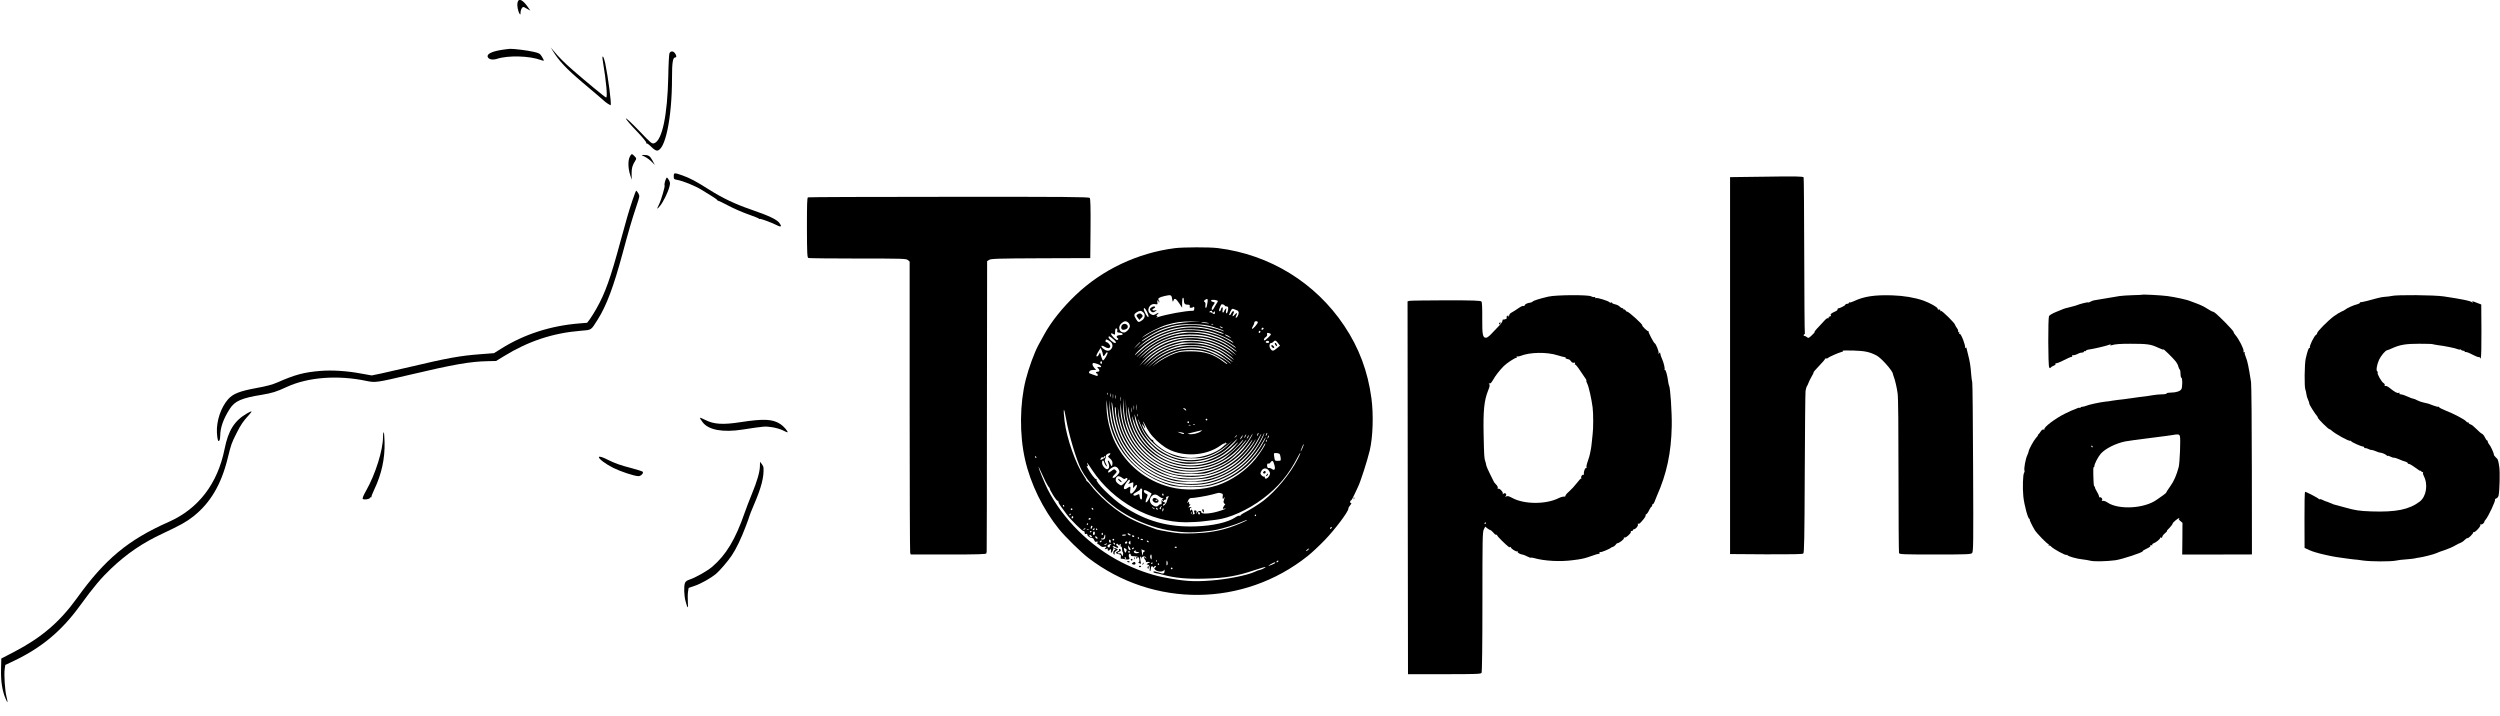 <?xml version="1.0" standalone="no"?>
<!DOCTYPE svg PUBLIC "-//W3C//DTD SVG 20010904//EN"
 "http://www.w3.org/TR/2001/REC-SVG-20010904/DTD/svg10.dtd">
<svg version="1.0" xmlns="http://www.w3.org/2000/svg"
 width="2872pt" height="823pt" viewBox="0 0 2872 823"
 preserveAspectRatio="xMidYMid meet">

<g transform="translate(0,823) scale(0.1,-0.1)"
fill="#000000" stroke="none">
<path d="M5945 8197 c-7 -34 6 -99 25 -127 7 -12 10 -8 10 16 0 16 7 39 15 50
14 19 15 19 56 -5 l42 -23 -23 33 c-65 95 -114 117 -125 56z"/>
<path d="M6348 7650 c70 -116 155 -208 347 -370 169 -143 240 -203 245 -209
11 -13 72 -53 75 -49 12 11 -28 316 -62 481 -17 81 -41 110 -29 35 42 -255 57
-428 39 -428 -10 0 -235 186 -376 309 -100 86 -173 160 -231 231 l-28 35 20
-35z"/>
<path d="M5777 7659 c-123 -18 -187 -48 -174 -83 11 -29 55 -38 106 -22 128
42 377 35 506 -14 15 -6 30 -9 32 -6 2 2 -7 22 -21 44 -23 37 -31 42 -98 57
-74 17 -222 35 -268 34 -14 -1 -51 -5 -83 -10z"/>
<path d="M7690 7616 c-4 -13 -11 -133 -13 -267 -9 -440 -70 -732 -160 -764
-28 -9 -34 -5 -177 145 -82 85 -149 148 -150 139 0 -9 54 -73 121 -142 74 -78
118 -131 113 -138 -4 -7 -3 -9 3 -6 5 3 29 -14 53 -38 26 -27 53 -45 67 -45
95 0 173 374 173 831 0 178 9 239 36 239 18 0 18 20 -2 48 -20 29 -52 28 -64
-2z"/>
<path d="M7235 6429 c-22 -41 -20 -131 3 -204 l19 -60 -1 70 c0 67 8 95 44
152 13 20 12 25 -10 48 -30 32 -36 32 -55 -6z"/>
<path d="M7405 6431 c22 -10 58 -36 79 -57 l39 -39 -28 52 c-28 52 -45 63
-100 63 -30 0 -30 -1 10 -19z"/>
<path d="M7740 6205 c0 -32 3 -35 38 -41 73 -14 204 -67 284 -116 20 -13 68
-42 107 -66 39 -24 71 -46 71 -51 0 -4 6 -8 13 -8 6 -1 59 -26 117 -57 58 -31
159 -75 225 -98 66 -23 122 -46 123 -50 2 -4 7 -6 11 -3 9 5 139 -43 201 -75
46 -23 54 -11 21 32 -31 38 -121 81 -316 148 -194 67 -333 133 -494 235 -145
92 -215 129 -299 159 -96 34 -102 34 -102 -9z"/>
<path d="M20260 6200 l-385 -5 0 -2165 0 -2165 414 -3 c294 -1 418 1 427 9 11
9 14 172 17 918 2 498 6 925 9 948 3 24 10 48 15 55 6 7 14 24 18 37 4 13 20
45 35 72 16 26 27 49 24 51 -2 3 26 36 63 74 37 38 68 74 68 79 1 6 7 9 15 7
7 -2 16 1 19 5 8 11 117 59 154 69 17 4 24 9 17 14 -6 4 49 5 122 3 132 -4
187 -16 266 -57 54 -28 184 -175 188 -211 0 -5 4 -17 7 -25 16 -39 38 -132 47
-200 7 -48 10 -390 10 -946 0 -479 3 -879 6 -888 6 -14 47 -16 414 -16 364 0
410 2 425 16 15 15 16 102 12 978 -2 528 -6 972 -10 986 -4 14 -10 54 -12 90
-7 95 -15 146 -36 227 -10 40 -19 75 -19 78 0 4 -5 3 -12 -1 -7 -4 -8 -3 -4 4
10 17 -46 163 -61 157 -8 -2 -10 2 -6 12 5 12 3 14 -7 8 -9 -6 -11 -4 -5 4 4
8 -1 25 -14 42 -11 15 -21 32 -21 37 0 18 -158 173 -163 160 -4 -8 -6 -7 -6 4
-1 11 -6 15 -16 12 -9 -4 -15 0 -15 10 0 16 -87 65 -164 93 -98 34 -225 56
-356 60 -203 7 -328 -12 -443 -67 -22 -11 -44 -17 -48 -14 -5 3 -9 0 -9 -5 0
-6 -9 -11 -20 -11 -11 0 -20 -4 -20 -10 0 -10 -69 -44 -82 -42 -5 1 -8 -4 -8
-12 0 -8 -12 -19 -27 -24 -16 -6 -37 -18 -48 -27 -11 -9 -14 -14 -8 -10 8 4
11 1 7 -9 -3 -9 -11 -14 -17 -13 -7 1 -11 -4 -9 -11 1 -8 -2 -11 -8 -7 -5 3
-22 -7 -37 -24 -100 -105 -121 -130 -116 -134 2 -3 -13 -21 -34 -40 -33 -31
-40 -34 -54 -21 -8 8 -21 14 -27 14 -7 0 -12 5 -12 10 0 6 4 10 9 10 5 0 7 8
5 18 -3 9 -6 414 -7 899 -1 485 -4 884 -7 886 -11 11 -93 13 -460 7z"/>
<path d="M7641 6150 c-7 -22 -9 -44 -6 -49 7 -12 -40 -172 -65 -221 -28 -56
-25 -60 12 -16 36 44 89 150 107 217 11 40 11 51 -3 78 -9 17 -20 31 -25 31
-4 0 -13 -18 -20 -40z"/>
<path d="M7267 5933 c-45 -135 -72 -228 -137 -468 -116 -431 -177 -601 -278
-780 -25 -44 -59 -99 -76 -122 l-31 -41 -85 -7 c-332 -26 -640 -125 -905 -292
l-80 -50 -155 -12 c-232 -17 -389 -46 -810 -146 -124 -29 -273 -63 -333 -76
l-107 -22 -118 21 c-164 31 -335 42 -469 31 -190 -15 -293 -43 -498 -133 -57
-25 -125 -43 -241 -64 -191 -35 -268 -66 -323 -128 -84 -95 -136 -252 -129
-385 5 -82 14 -111 29 -88 5 8 9 32 9 54 1 93 36 193 109 307 57 91 135 125
371 163 115 19 169 36 280 88 247 115 592 141 924 70 96 -20 118 -17 478 68
529 125 710 156 915 160 l92 2 88 54 c281 173 563 267 883 293 130 11 116 2
197 130 100 158 182 377 284 755 72 267 109 394 160 546 39 116 39 117 22 148
-10 17 -21 31 -24 31 -3 0 -22 -48 -42 -107z"/>
<path d="M9282 5963 c-10 -4 -12 -78 -12 -348 1 -296 3 -344 17 -349 8 -3 264
-6 568 -6 512 0 554 -1 574 -17 l21 -18 0 -1660 c0 -913 3 -1670 6 -1683 l6
-22 434 0 c340 0 434 3 435 13 1 6 2 17 4 22 1 6 3 758 3 1672 l2 1663 24 15
c20 13 98 16 592 18 l569 2 3 339 c2 240 -1 343 -9 352 -9 12 -277 14 -1618
13 -883 0 -1612 -3 -1619 -6z"/>
<path d="M13496 5379 c-428 -55 -834 -247 -1139 -539 -152 -145 -282 -308
-360 -451 -13 -24 -43 -78 -66 -120 -48 -88 -112 -263 -147 -400 -70 -278 -73
-634 -8 -919 63 -279 206 -571 391 -800 72 -89 254 -267 338 -331 750 -573
1780 -563 2516 22 48 38 138 122 200 187 115 119 269 324 269 358 0 10 10 28
22 41 12 13 16 23 10 23 -7 0 -12 7 -12 15 0 8 4 15 9 15 5 0 21 26 35 58 15
31 36 75 46 97 31 64 108 304 136 422 36 151 44 413 19 597 -41 309 -143 581
-312 833 -331 496 -857 819 -1453 893 -99 12 -395 11 -494 -1z m-31 -581 c7
-39 9 -41 16 -20 12 32 28 24 67 -34 l32 -49 0 58 c0 31 4 57 10 57 6 0 10
-11 10 -24 0 -42 10 -56 42 -56 24 0 29 -4 26 -18 -4 -14 0 -18 16 -18 12 1
24 6 28 11 4 6 8 -2 8 -17 0 -19 -5 -28 -15 -28 -85 0 -304 -40 -410 -75 -16
-6 -17 -5 -5 4 11 8 12 11 2 11 -10 0 -10 4 2 16 25 24 19 27 -14 7 -28 -16
-33 -16 -58 -3 -61 35 -20 130 50 116 26 -5 28 -3 24 19 -3 14 0 25 5 25 5 0
9 -8 10 -17 0 -12 2 -13 6 -5 3 7 0 19 -7 27 -13 16 7 30 67 44 74 17 81 15
88 -31z m408 -35 c-9 -58 -14 -74 -22 -69 -5 3 -6 17 -3 32 3 16 -1 30 -9 35
-12 8 -11 12 5 24 25 19 34 12 29 -22z m117 10 c2 -2 -1 -12 -8 -21 -7 -9 -20
-32 -29 -49 -9 -18 -20 -33 -25 -33 -15 0 -8 32 13 58 15 20 17 27 7 30 -34 9
-39 13 -33 23 6 9 62 4 75 -8z m80 -54 c0 -5 9 -9 20 -9 21 0 25 -16 14 -57
-10 -36 -26 -27 -19 10 6 30 5 31 -10 13 -8 -11 -15 -23 -15 -28 0 -4 -5 -8
-11 -8 -7 0 -8 11 -4 30 8 37 -10 41 -19 5 -4 -14 -11 -23 -16 -20 -5 3 -7 11
-5 18 22 62 24 65 44 60 12 -3 21 -9 21 -14z m-891 -75 c13 -29 19 -50 13 -56
-9 -9 -52 68 -52 92 0 23 18 7 39 -36z m1034 20 c9 -4 17 -15 17 -26 0 -25
-18 -58 -31 -58 -6 0 -6 7 1 19 19 36 9 46 -15 16 -25 -30 -34 -21 -15 15 7
13 7 21 0 25 -5 3 -15 -5 -22 -19 -6 -14 -15 -26 -20 -26 -11 0 -10 4 8 44 15
29 20 33 38 25 12 -5 29 -12 39 -15z m-1081 -21 c28 -25 23 -68 -11 -92 -39
-28 -46 -27 -70 13 -28 44 -26 58 7 78 35 21 51 22 74 1z m793 7 c-3 -5 0 -10
9 -10 8 0 16 6 19 13 3 6 4 2 4 -10 -1 -27 -6 -28 -33 -8 -12 8 -25 11 -29 7
-5 -4 -5 -1 -1 6 4 6 14 12 22 12 8 0 12 -4 9 -10z m-963 -127 c10 -9 18 -27
18 -40 0 -28 -41 -73 -68 -73 -56 0 -74 67 -28 107 32 27 53 29 78 6z m703 7
c-192 -11 -369 -66 -512 -160 -38 -25 -42 -26 -18 -6 45 39 190 111 270 135
103 30 167 39 285 38 l105 0 -130 -7z m785 -2 c-1 -18 -58 -83 -66 -75 -4 3 1
18 10 31 9 14 16 32 16 41 0 8 9 15 20 15 11 0 20 -6 20 -12z m-570 -8 c17 -6
9 -7 -25 -3 -27 3 -52 7 -54 9 -8 7 54 2 79 -6z m54 -44 c48 -15 100 -33 115
-42 27 -16 22 -15 -66 16 -29 10 -98 26 -154 36 -229 38 -466 -15 -663 -149
-32 -22 -55 -34 -51 -28 12 20 140 98 202 125 143 60 233 76 398 71 104 -2
148 -9 219 -29z m3 28 c-3 -3 -12 -4 -19 -1 -8 3 -5 6 6 6 11 1 17 -2 13 -5z
m-108 -35 c83 -13 239 -64 229 -74 -3 -3 -35 6 -72 20 -300 113 -644 43 -912
-184 -16 -14 -8 -5 20 22 183 174 473 259 735 216z m211 1 c8 -5 11 -10 5 -10
-5 0 -17 5 -25 10 -8 5 -10 10 -5 10 6 0 17 -5 25 -10z m471 -23 c-13 -13 -26
-3 -16 12 3 6 11 8 17 5 6 -4 6 -10 -1 -17z m-1676 -17 c-5 -15 0 -19 26 -22
46 -4 50 -28 5 -28 -36 0 -50 -20 -25 -36 8 -4 8 -9 0 -17 -8 -8 -21 -1 -48
26 -37 37 -39 62 -3 39 18 -11 20 -9 20 21 0 19 3 37 6 40 12 12 25 -4 19 -23z
m1075 -10 c84 -23 232 -93 252 -118 14 -18 15 -18 -52 23 -144 87 -372 132
-540 106 -182 -29 -341 -106 -474 -231 -52 -49 -70 -62 -52 -38 15 20 58 62
94 92 113 91 236 150 382 181 94 21 293 13 390 -15z m570 1 c0 -6 -4 -13 -10
-16 -5 -3 -10 1 -10 9 0 9 5 16 10 16 6 0 10 -4 10 -9z m-637 -15 c42 -8 106
-27 144 -42 68 -26 196 -104 210 -127 4 -7 -9 0 -28 14 -142 106 -362 170
-538 156 -201 -16 -373 -94 -531 -241 -36 -34 -51 -46 -35 -27 127 143 305
242 495 274 59 10 214 6 283 -7z m757 -17 c0 -11 -61 -68 -72 -69 -16 0 -7 26
13 38 11 7 18 19 16 27 -3 7 -3 15 -1 18 8 8 44 -4 44 -14z m-781 -10 c84 -13
193 -52 258 -91 56 -34 140 -98 129 -98 -4 0 -28 16 -54 35 -125 97 -287 148
-467 148 -222 1 -390 -68 -575 -237 -37 -34 -35 -31 10 17 99 105 253 189 404
222 75 16 209 18 295 4z m311 -20 c24 -19 24 -19 -17 1 -24 11 -43 22 -43 24
0 9 37 -6 60 -25z m-1332 -33 c24 -22 29 -36 10 -36 -22 1 -81 57 -73 70 7 12
16 7 63 -34z m1122 -4 c107 -35 198 -86 250 -139 l35 -36 -45 35 c-236 186
-570 217 -829 77 -62 -33 -144 -90 -171 -119 -3 -3 -17 -14 -31 -25 -14 -11 0
4 30 34 149 146 326 213 546 207 102 -3 134 -8 215 -34z m-1169 -13 c33 -23
39 -62 12 -91 -22 -25 -52 -23 -88 6 -36 29 -26 47 14 23 37 -22 57 -22 65 0
6 16 -26 52 -46 53 -13 0 -9 30 3 30 6 0 24 -9 40 -21z m1144 -9 c94 -29 190
-81 245 -131 44 -40 44 -40 5 -11 -324 241 -738 203 -1018 -92 l-39 -41 42 52
c90 113 253 208 421 243 76 16 265 5 344 -20z m685 -1 c0 -5 -9 -9 -20 -9 -22
0 -27 16 -7 23 15 5 27 -1 27 -14z m104 -13 l21 -27 -35 -29 c-43 -36 -55 -37
-76 -5 -17 26 -11 65 10 65 8 0 19 7 26 15 16 20 29 16 54 -19z m-1584 11 c0
-2 -17 -19 -37 -38 l-38 -34 34 38 c33 34 41 42 41 34z m815 -35 c92 -32 197
-97 250 -153 20 -21 8 -14 -34 19 -162 130 -361 182 -559 148 -157 -27 -266
-83 -392 -200 -50 -47 -56 -51 -26 -17 110 126 222 188 421 235 11 3 72 4 135
2 98 -3 128 -7 205 -34z m-19 -25 c38 -13 86 -32 105 -42 40 -21 138 -95 159
-120 8 -10 -17 6 -55 35 -214 163 -473 192 -712 80 -71 -33 -116 -64 -188
-129 l-50 -46 50 53 c83 89 219 163 350 192 22 5 92 7 155 5 90 -2 130 -9 186
-28z m-50 -17 c43 -11 101 -32 129 -47 48 -24 165 -111 165 -121 0 -2 -15 7
-32 22 -56 45 -170 105 -243 128 -90 29 -259 31 -349 4 -93 -28 -181 -75 -259
-138 l-72 -59 65 61 c156 145 386 203 596 150z m-1176 -62 c0 -26 14 -22 30 7
8 15 17 22 23 16 9 -9 -37 -91 -52 -91 -5 0 -14 21 -21 46 l-13 46 -14 -26
c-8 -15 -18 -24 -24 -21 -9 6 -1 26 30 74 l15 24 13 -29 c7 -16 12 -37 13 -46z
m1156 37 c34 -8 86 -25 115 -38 55 -25 159 -96 159 -109 0 -5 -21 8 -47 28
-113 86 -215 118 -373 118 -93 0 -127 -4 -180 -23 -77 -27 -168 -77 -230 -127
-43 -35 -43 -35 5 10 56 52 182 119 265 140 72 19 209 19 286 1z m-1166 -130
c0 -8 -4 -15 -10 -15 -5 0 -10 7 -10 15 0 8 5 15 10 15 6 0 10 -7 10 -15z
m-45 -19 c41 -17 48 -41 10 -33 -24 4 -24 3 -10 -13 21 -23 19 -40 -5 -40 -11
0 -20 -4 -20 -10 0 -5 5 -10 10 -10 6 0 10 -7 10 -15 0 -8 -1 -15 -3 -15 -8 0
-97 32 -97 35 0 23 17 35 48 35 l35 0 -21 23 c-25 27 -29 57 -7 57 9 0 31 -7
50 -14z m112 -348 c-3 -8 -6 -5 -6 6 -1 11 2 17 5 13 3 -3 4 -12 1 -19z m30
-25 c-3 -10 -5 -2 -5 17 0 19 2 27 5 18 2 -10 2 -26 0 -35z m30 -15 c-2 -13
-4 -5 -4 17 -1 22 1 32 4 23 2 -10 2 -28 0 -40z m30 -5 c-3 -10 -5 -2 -5 17 0
19 2 27 5 18 2 -10 2 -26 0 -35z m60 -25 c-2 -13 -4 -5 -4 17 -1 22 1 32 4 23
2 -10 2 -28 0 -40z m-131 -248 c76 -350 346 -628 705 -727 93 -26 367 -25 462
1 147 39 272 104 390 201 72 59 175 181 208 247 11 22 23 38 25 35 8 -8 -54
-105 -113 -179 -108 -133 -275 -249 -437 -303 -169 -56 -375 -64 -541 -21
-279 72 -504 254 -633 511 -64 128 -104 303 -101 443 2 62 2 60 10 -33 5 -55
16 -134 25 -175z m187 5 c26 -85 56 -154 90 -208 141 -220 364 -351 617 -364
166 -8 307 26 448 108 77 46 218 189 265 269 20 35 37 61 37 56 0 -5 -12 -30
-27 -55 -193 -334 -589 -481 -948 -354 -308 110 -519 409 -513 728 l1 90 7
-110 c4 -60 14 -132 23 -160z m44 -38 c39 -112 82 -184 162 -269 142 -152 336
-238 539 -238 243 0 457 108 614 310 15 19 28 32 28 29 0 -14 -94 -126 -138
-165 -177 -155 -414 -222 -634 -180 -237 46 -417 177 -531 386 -56 103 -78
189 -82 315 l-4 110 8 -105 c6 -75 17 -130 38 -193z m-188 -9 c79 -291 291
-519 585 -628 132 -50 346 -65 494 -34 265 55 499 229 636 474 20 36 36 61 36
56 0 -18 -72 -140 -115 -195 -133 -171 -302 -285 -510 -344 -101 -28 -306 -35
-416 -12 -295 59 -530 241 -659 509 -59 123 -89 238 -95 371 l-4 100 13 -111
c8 -61 23 -145 35 -186z m1 162 c12 -114 53 -250 101 -341 109 -204 322 -374
554 -441 69 -20 101 -23 240 -22 144 0 169 3 248 27 253 78 455 252 568 489
16 35 27 52 23 38 -11 -42 -54 -121 -106 -197 -128 -186 -338 -322 -568 -368
-122 -25 -303 -17 -423 19 -356 106 -604 402 -647 771 -5 50 -10 101 -10 114
0 50 8 13 20 -89z m120 -145 c81 -260 269 -450 535 -541 73 -25 93 -27 235
-28 150 -1 158 0 250 32 169 58 316 167 415 306 41 59 52 70 35 36 -22 -43
-95 -133 -146 -180 -97 -90 -223 -160 -354 -196 -100 -28 -310 -26 -414 4
-234 67 -434 240 -531 457 -38 87 -65 209 -64 290 l2 70 8 -90 c4 -49 17 -121
29 -160z m147 168 c-2 -16 -4 -3 -4 27 0 30 2 43 4 28 2 -16 2 -40 0 -55z
m-30 5 c-2 -13 -4 -5 -4 17 -1 22 1 32 4 23 2 -10 2 -28 0 -40z m-26 -157 c91
-286 343 -482 640 -498 245 -14 453 81 618 282 20 24 28 30 21 15 -20 -40
-171 -182 -232 -218 -131 -77 -306 -114 -450 -94 -183 24 -297 81 -429 212
-69 69 -94 103 -128 170 -47 97 -82 222 -80 289 1 40 3 37 10 -24 5 -38 18
-99 30 -134z m-181 136 c0 -63 36 -199 74 -282 121 -261 368 -450 649 -495 95
-16 278 -8 362 15 231 64 434 226 547 439 42 80 52 83 12 3 -153 -302 -454
-488 -791 -487 -399 1 -748 277 -842 666 -21 87 -32 196 -19 188 4 -3 8 -24 8
-47z m177 -9 c-2 -13 -4 -3 -4 22 0 25 2 35 4 23 2 -13 2 -33 0 -45z m-117
-151 c61 -202 199 -377 380 -483 269 -158 623 -150 879 21 115 76 182 147 279
291 10 16 11 15 1 -6 -41 -87 -167 -229 -260 -291 -105 -71 -226 -119 -354
-140 -91 -14 -254 -7 -340 16 -91 24 -252 108 -326 169 -162 135 -285 366
-294 556 l-4 75 9 -68 c5 -38 18 -101 30 -140z m744 177 c6 -15 4 -15 -11 -3
-10 7 -20 15 -22 16 -2 2 3 3 11 3 9 0 19 -7 22 -16z m-1378 -100 c32 -188
120 -481 176 -589 73 -140 251 -336 408 -447 281 -199 639 -299 962 -268 62 6
120 12 128 14 8 1 33 6 55 10 74 14 219 59 284 88 35 15 66 27 68 25 5 -6
-122 -61 -197 -85 -127 -42 -251 -63 -410 -69 -131 -4 -175 -2 -285 16 -71 12
-137 25 -145 28 -8 3 -49 18 -90 33 -178 66 -261 110 -396 210 -99 74 -205
176 -267 258 -22 28 -43 52 -48 52 -5 0 -9 5 -9 11 0 6 -14 30 -31 55 -91 133
-194 426 -219 624 -19 157 -9 179 16 34z m819 -50 c37 -108 71 -162 159 -250
64 -64 99 -90 166 -123 193 -95 392 -95 589 0 70 34 101 57 170 126 46 47 74
71 61 53 -73 -102 -201 -193 -335 -237 -68 -22 -97 -26 -195 -26 -134 0 -230
26 -339 90 -153 91 -288 283 -305 433 -3 25 -3 36 0 25 3 -11 16 -52 29 -91z
m2 74 c-3 -7 -5 -2 -5 12 0 14 2 19 5 13 2 -7 2 -19 0 -25z m2 -168 c96 -186
253 -309 461 -361 69 -18 103 -21 185 -16 181 10 316 68 449 196 52 50 69 62
49 36 -137 -177 -392 -278 -619 -246 -166 23 -285 83 -404 201 -98 98 -166
226 -184 345 -4 24 3 9 17 -35 13 -41 34 -95 46 -120z m76 -16 c47 -81 159
-185 250 -231 112 -57 162 -68 295 -68 94 0 128 4 188 24 84 27 169 80 251
153 35 32 29 25 -16 -20 -143 -142 -344 -204 -543 -168 -192 34 -364 164 -448
336 -23 47 -44 99 -47 115 -3 17 5 2 18 -31 13 -34 36 -83 52 -110z m725 146
c0 -5 -4 -10 -10 -10 -5 0 -10 5 -10 10 0 6 5 10 10 10 6 0 10 -4 10 -10z
m-663 -150 c38 -56 117 -130 180 -170 182 -116 467 -104 641 27 17 13 32 20
32 16 0 -4 5 -1 10 7 7 11 10 11 10 2 0 -8 5 -10 13 -6 6 4 9 4 5 0 -3 -4 -9
-8 -12 -8 -2 1 -20 -14 -39 -32 -73 -69 -238 -126 -362 -126 -90 0 -208 30
-287 72 -71 38 -161 115 -151 130 3 6 1 8 -5 4 -17 -11 -123 144 -122 179 1 5
8 -2 16 -17 21 -40 27 -34 9 8 -22 54 -17 56 9 4 12 -25 36 -66 53 -90z m453
120 c0 -5 -4 -10 -10 -10 -5 0 -10 5 -10 10 0 6 5 10 10 10 6 0 10 -4 10 -10z
m67 -26 c-3 -3 -12 -4 -19 -1 -8 3 -5 6 6 6 11 1 17 -2 13 -5z m-50 -10 c-3
-3 -12 -4 -19 -1 -8 3 -5 6 6 6 11 1 17 -2 13 -5z m118 -70 c-27 -20 -90 -36
-128 -32 -30 4 -31 4 -7 10 14 3 52 12 85 21 33 8 62 15 65 15 3 1 -4 -5 -15
-14z m-197 -19 c14 -14 -10 -14 -39 0 l-34 15 34 -5 c19 -3 37 -7 39 -10z
m853 -22 c-12 -20 -14 -14 -5 12 4 9 9 14 11 11 3 -2 0 -13 -6 -23z m100 0
c-12 -20 -14 -14 -5 12 4 9 9 14 11 11 3 -2 0 -13 -6 -23z m-241 -13 c-6 -11
-13 -20 -16 -20 -2 0 0 9 6 20 6 11 13 20 16 20 2 0 0 -9 -6 -20z m-100 6 c0
-2 -8 -10 -17 -17 -16 -13 -17 -12 -4 4 13 16 21 21 21 13z m60 -15 c-5 -11
-15 -23 -21 -27 -6 -3 -3 5 6 20 20 30 30 35 15 7z m70 -1 c-6 -11 -13 -20
-16 -20 -2 0 0 9 6 20 6 11 13 20 16 20 2 0 0 -9 -6 -20z m231 -7 c-12 -20
-14 -14 -5 12 4 9 9 14 11 11 3 -2 0 -13 -6 -23z m-18 -38 c-3 -9 -8 -14 -10
-11 -3 3 -2 9 2 15 9 16 15 13 8 -4z m408 -86 c-11 -24 -20 -41 -20 -37 -1 12
31 89 35 85 3 -2 -4 -24 -15 -48z m-2217 -78 c-20 -16 -20 -16 8 -39 18 -15
28 -33 28 -51 0 -41 -13 -46 -25 -10 -6 18 -17 35 -23 37 -8 2 -8 -6 2 -30 15
-34 7 -68 -16 -68 -23 0 -58 44 -58 72 0 35 17 37 26 3 3 -13 13 -30 22 -37
16 -14 15 -11 -8 35 -11 22 -11 33 -2 47 6 11 9 25 7 32 -6 14 34 37 49 30 5
-3 0 -12 -10 -21z m1955 14 c5 -5 11 -26 13 -44 3 -34 2 -35 -32 -35 -33 -1
-35 1 -41 39 -4 22 -5 42 -4 45 6 10 53 6 64 -5z m210 -56 c-84 -168 -250
-369 -396 -482 -58 -44 -155 -105 -226 -141 -20 -11 -37 -23 -37 -28 0 -5 -5
-6 -11 -3 -5 4 -27 -4 -47 -18 -86 -58 -255 -97 -457 -104 -317 -11 -573 61
-830 232 -135 90 -325 280 -308 307 3 7 1 8 -5 4 -10 -6 -69 71 -101 133 -11
19 -11 22 0 16 9 -6 10 -3 6 8 -20 50 -13 43 52 -56 240 -360 667 -597 1076
-597 66 1 154 5 195 11 41 5 109 14 150 18 154 18 362 111 536 241 179 134
298 277 406 487 12 24 23 41 26 39 2 -2 -11 -33 -29 -67z m-3004 21 c3 -5 1
-10 -4 -10 -6 0 -11 5 -11 10 0 6 2 10 4 10 3 0 8 -4 11 -10z m795 3 c0 -5
-14 -16 -30 -25 -30 -17 -37 -14 -21 11 5 7 14 10 20 7 6 -4 11 -2 11 3 0 6 5
11 10 11 6 0 10 -3 10 -7z m1940 -95 c14 -50 2 -68 -30 -45 -12 9 -28 13 -35
11 -7 -3 -14 3 -17 13 -6 24 1 45 14 37 5 -3 16 3 24 15 20 28 31 20 44 -31z
m-2630 -188 c18 -36 38 -68 44 -72 6 -4 8 -8 4 -8 -4 0 13 -34 38 -75 25 -41
50 -72 55 -69 6 3 9 0 7 -8 -2 -7 15 -38 37 -67 22 -30 50 -67 62 -84 43 -58
179 -193 191 -189 7 2 12 -5 12 -17 0 -14 5 -19 15 -15 8 4 15 1 15 -6 0 -17
30 -39 53 -40 10 0 22 -11 27 -25 7 -18 14 -23 26 -18 13 5 16 3 11 -10 -3 -9
-2 -17 3 -17 6 0 18 -8 29 -19 13 -13 27 -17 47 -13 27 5 28 4 14 -13 -14 -17
-13 -17 9 -10 15 5 21 4 17 -3 -3 -6 -2 -13 3 -16 5 -4 12 -2 16 4 11 18 23
11 18 -10 -9 -35 13 -21 24 15 8 25 8 35 0 35 -6 0 -7 3 -4 6 4 4 18 -1 31
-10 14 -9 27 -12 31 -7 3 6 -2 14 -11 19 -10 5 -14 14 -9 21 5 9 11 7 21 -6 8
-11 13 -13 14 -5 0 6 4 12 10 12 5 0 7 -7 4 -15 -4 -8 -1 -15 5 -15 6 0 11
-13 11 -28 0 -15 4 -32 9 -37 5 -6 5 -19 1 -30 -7 -20 -7 -20 -14 1 -5 16 -12
20 -26 17 -11 -3 -20 -1 -20 5 0 5 9 12 20 15 13 3 18 10 14 21 -3 9 -10 13
-15 10 -5 -3 -7 -9 -4 -14 3 -5 -4 -11 -15 -15 -29 -9 -24 -25 10 -31 25 -5
29 -11 26 -30 -3 -13 -2 -23 2 -22 4 1 24 -2 44 -6 44 -9 62 -2 49 22 -9 19
-4 42 10 42 5 0 9 -7 9 -15 0 -11 11 -15 38 -15 21 0 43 -5 50 -12 16 -16 15
-58 0 -59 -7 0 -4 -4 7 -8 11 -5 21 -8 22 -7 1 1 -2 18 -7 39 -4 21 -4 39 1
43 5 3 10 -3 10 -13 1 -17 1 -17 6 0 6 22 44 19 50 -3 4 -13 3 -13 -6 0 -5 8
-13 11 -17 7 -4 -4 0 -15 9 -25 10 -10 14 -22 10 -27 -5 -4 2 -4 14 -1 12 4
24 2 29 -5 4 -7 3 -9 -3 -6 -6 4 -17 -1 -24 -10 -8 -9 -9 -14 -3 -10 18 10 37
-20 32 -48 -3 -14 -1 -25 3 -25 5 0 9 11 9 24 0 28 16 43 23 24 4 -10 8 -9 16
2 5 8 13 11 18 7 4 -5 1 -12 -7 -17 -13 -8 -13 -11 1 -26 24 -23 86 -27 99 -6
8 14 9 12 8 -10 -3 -32 -14 -34 -77 -12 -24 8 -46 12 -49 9 -8 -8 4 -16 30
-20 12 -1 50 -10 82 -19 135 -36 273 -49 481 -43 230 6 366 29 569 98 65 22
121 38 124 35 5 -6 -59 -36 -76 -36 -4 0 -26 -8 -48 -19 -86 -40 -314 -86
-504 -100 -202 -16 -309 -8 -548 38 -145 28 -325 93 -481 173 -357 182 -672
495 -846 837 -34 67 -105 241 -105 256 1 5 11 -15 24 -45 13 -30 38 -84 56
-120z m834 148 c9 -12 16 -29 16 -37 0 -19 -49 -71 -67 -71 -20 0 -16 11 14
42 25 27 26 29 10 45 -16 16 -19 16 -46 -5 -35 -25 -41 -27 -41 -10 0 18 52
57 77 58 12 0 29 -10 37 -22z m1736 -30 c13 -25 13 -31 0 -55 -18 -32 -50 -43
-50 -18 0 9 -4 14 -9 10 -11 -6 -41 21 -41 38 0 7 7 23 16 35 22 31 63 26 84
-10z m-1688 -78 c19 -14 28 -16 36 -8 8 8 15 9 22 2 7 -7 -3 -23 -29 -48 -39
-38 -39 -38 -65 -21 -35 23 -46 45 -35 73 10 27 38 28 71 2z m88 -33 c0 -7 -6
-19 -12 -26 -13 -14 -10 -14 38 6 14 5 16 0 12 -32 -4 -37 -4 -37 13 -16 38
47 41 5 3 -45 -37 -48 -58 -46 -50 6 7 43 1 48 -30 25 -48 -36 -59 -3 -18 57
27 39 44 48 44 25z m141 -108 c-2 -8 -3 -36 -2 -63 2 -35 -1 -47 -11 -44 -7 3
-14 18 -16 35 -3 30 -4 31 -29 18 -27 -14 -43 -12 -43 5 0 5 18 19 40 30 22
11 40 25 40 31 0 6 6 9 13 6 6 -2 10 -11 8 -18z m77 -19 l32 -20 -25 -50 c-36
-71 -61 -68 -31 4 13 32 13 34 -10 45 -25 11 -33 41 -11 41 6 0 27 -9 45 -20z
m830 -17 c20 -5 23 -10 18 -34 -3 -16 -1 -29 4 -29 6 0 10 5 10 12 0 6 2 9 5
6 3 -3 1 -17 -4 -31 -8 -20 -7 -30 5 -42 9 -8 12 -15 7 -15 -4 0 -13 -11 -19
-24 -10 -21 -9 -23 10 -19 49 10 -13 -17 -84 -36 -91 -25 -180 -28 -180 -6 0
24 -39 18 -51 -7 -9 -22 -9 -22 -5 2 4 20 1 26 -13 26 -16 0 -17 -4 -10 -24 5
-14 5 -21 0 -18 -5 4 -12 0 -15 -6 -4 -7 -5 -4 -2 8 2 12 -1 29 -6 39 -8 14
-12 15 -19 4 -6 -10 -9 -8 -9 9 0 15 4 21 12 16 7 -4 8 -3 4 4 -4 6 -14 8 -24
5 -14 -5 -14 -3 3 17 11 13 14 20 8 16 -9 -5 -13 0 -13 16 0 18 -2 20 -10 8
-13 -20 -12 -6 1 24 6 13 19 24 28 24 32 -1 178 23 246 41 85 23 75 22 103 14z
m-661 -18 c0 -8 -4 -12 -9 -9 -4 3 -8 9 -8 15 0 5 4 9 8 9 5 0 9 -7 9 -15z
m-50 -19 c15 -12 35 -21 43 -19 10 3 10 1 -2 -7 -12 -7 -16 -20 -14 -40 2 -19
-1 -27 -9 -24 -6 3 -18 -2 -25 -11 -17 -21 -42 -19 -74 6 -32 25 -35 70 -6 99
26 26 52 25 87 -4z m105 -8 c-5 -7 -13 -28 -17 -46 -6 -29 -45 -67 -45 -43 0
5 8 12 18 16 15 6 14 8 -5 16 -13 4 -23 14 -23 21 0 9 3 9 10 -2 6 -10 10 -11
10 -2 0 6 7 12 16 12 10 0 14 6 11 14 -3 8 -1 17 6 20 22 8 30 6 19 -6z
m-1197 -98 c3 -5 1 -10 -4 -10 -6 0 -11 5 -11 10 0 6 2 10 4 10 3 0 8 -4 11
-10z m1116 -13 c-6 -8 -8 -17 -4 -20 3 -4 1 -7 -5 -7 -15 0 -15 13 0 28 16 16
23 15 9 -1z m-77 -26 c-2 -3 -12 3 -22 13 -16 17 -16 18 5 5 12 -7 20 -15 17
-18z m-704 -2 c0 -6 -4 -7 -10 -4 -5 3 -10 11 -10 16 0 6 5 7 10 4 6 -3 10
-11 10 -16z m740 0 c0 -6 -4 -7 -10 -4 -5 3 -10 11 -10 16 0 6 5 7 10 4 6 -3
10 -11 10 -16z m62 -15 c-9 -16 -10 -14 -9 8 1 15 6 23 11 18 4 -4 4 -16 -2
-26z m-1042 16 c0 -5 -4 -10 -10 -10 -5 0 -10 5 -10 10 0 6 5 10 10 10 6 0 10
-4 10 -10z m1367 -52 c-3 -8 -6 -5 -6 6 -1 11 2 17 5 13 3 -3 4 -12 1 -19z
m97 7 c3 -9 0 -15 -8 -15 -7 0 -13 7 -13 15 0 8 4 15 8 15 4 0 9 -7 13 -15z
m-1484 -15 c0 -5 -5 -10 -11 -10 -5 0 -7 5 -4 10 3 6 8 10 11 10 2 0 4 -4 4
-10z m2130 -10 c0 -5 -5 -10 -11 -10 -5 0 -7 5 -4 10 3 6 8 10 11 10 2 0 4 -4
4 -10z m-2100 -19 c0 -6 -4 -13 -10 -16 -5 -3 -10 1 -10 9 0 9 5 16 10 16 6 0
10 -4 10 -9z m200 -21 c0 -5 -7 -10 -16 -10 -8 0 -12 5 -9 10 3 6 10 10 16 10
5 0 9 -4 9 -10z m-30 -60 c0 -5 -5 -10 -11 -10 -5 0 -7 5 -4 10 3 6 8 10 11
10 2 0 4 -4 4 -10z m50 -27 c0 -5 -5 -15 -10 -23 -8 -12 -10 -11 -10 8 0 12 5
22 10 22 6 0 10 -3 10 -7z m2742 -25 c-7 -7 -12 -8 -12 -2 0 14 12 26 19 19 2
-3 -1 -11 -7 -17z m-2822 -2 c0 -2 -7 -7 -16 -10 -8 -3 -12 -2 -9 4 6 10 25
14 25 6z m105 -6 c-3 -5 -11 -10 -16 -10 -6 0 -7 5 -4 10 3 6 11 10 16 10 6 0
7 -4 4 -10z m30 0 c3 -5 1 -10 -4 -10 -6 0 -11 5 -11 10 0 6 2 10 4 10 3 0 8
-4 11 -10z m-98 -6 c-3 -3 -12 -4 -19 -1 -8 3 -5 6 6 6 11 1 17 -2 13 -5z m33
-18 c0 -3 -4 -8 -10 -11 -5 -3 -10 -1 -10 4 0 6 5 11 10 11 6 0 10 -2 10 -4z
m36 -31 c-8 -23 -25 -9 -19 16 4 13 9 17 16 10 5 -5 7 -17 3 -26z m94 -1 c0
-8 -5 -12 -10 -9 -6 4 -8 11 -5 16 9 14 15 11 15 -7z m320 -9 c0 -12 -29 -3
-34 10 -4 13 -2 14 14 5 11 -6 20 -13 20 -15z m-446 -24 c-7 -8 -35 9 -29 19
4 6 11 5 20 -3 7 -6 11 -14 9 -16z m153 2 c-2 -21 -8 -29 -25 -31 -12 -2 -22
1 -22 7 0 6 6 8 14 5 8 -3 16 4 20 20 8 34 15 33 13 -1z m239 20 c-10 -10 -46
-11 -46 -1 0 4 12 8 27 8 14 0 23 -3 19 -7z m94 -13 c0 -5 -4 -10 -9 -10 -6 0
-13 5 -16 10 -3 6 1 10 9 10 9 0 16 -4 16 -10z m-422 -19 c3 -8 -1 -12 -9 -9
-7 2 -15 10 -17 17 -3 8 1 12 9 9 7 -2 15 -10 17 -17z m477 -1 c3 -5 1 -10 -4
-10 -6 0 -11 5 -11 10 0 6 2 10 4 10 3 0 8 -4 11 -10z m-285 -20 c0 -5 -4 -10
-10 -10 -5 0 -10 5 -10 10 0 6 5 10 10 10 6 0 10 -4 10 -10z m330 0 c0 -5 -7
-7 -15 -4 -8 4 -15 8 -15 10 0 2 7 4 15 4 8 0 15 -4 15 -10z m-370 -21 c0 -11
-4 -17 -10 -14 -5 3 -10 13 -10 21 0 8 5 14 10 14 6 0 10 -9 10 -21z m-105 1
c-3 -5 -11 -10 -16 -10 -6 0 -7 5 -4 10 3 6 11 10 16 10 6 0 7 -4 4 -10z m331
-15 c2 -21 -1 -24 -12 -14 -11 9 -11 15 -3 25 15 18 14 18 15 -11z m209 15 c3
-5 2 -10 -4 -10 -5 0 -13 5 -16 10 -3 6 -2 10 4 10 5 0 13 -4 16 -10z m-245
-8 c0 -13 -12 -22 -22 -16 -10 6 -1 24 13 24 5 0 9 -4 9 -8z m-140 -23 c0 -6
-4 -7 -10 -4 -5 3 -10 11 -10 16 0 6 5 7 10 4 6 -3 10 -11 10 -16z m-95 1 c-3
-5 -14 -10 -23 -9 -14 0 -13 2 3 9 27 11 27 11 20 0z m48 -7 c-7 -2 -13 -11
-13 -19 0 -17 -16 -19 -26 -3 -7 13 13 29 36 28 10 0 11 -2 3 -6z m224 -60
c-11 -10 -27 8 -27 30 l0 21 16 -22 c9 -13 14 -26 11 -29z m533 33 c0 -11 -19
-15 -25 -6 -3 5 1 10 9 10 9 0 16 -2 16 -4z m-582 -50 c-11 -20 -11 -20 -19
-1 -14 37 -11 47 10 33 16 -10 18 -16 9 -32z m87 34 c-3 -5 -11 -10 -16 -10
-6 0 -7 5 -4 10 3 6 11 10 16 10 6 0 7 -4 4 -10z m111 -20 c8 0 14 -4 14 -10
0 -5 -4 -10 -10 -10 -5 0 -10 -10 -10 -22 0 -34 -9 -16 -14 28 -2 21 -2 33 1
27 2 -7 11 -13 19 -13z m1894 5 c-7 -8 -18 -15 -24 -15 -6 0 -2 7 8 15 25 19
32 19 16 0z m-1985 -15 c-4 -6 6 -10 22 -11 27 0 27 -1 6 -11 -27 -13 -64 9
-41 23 17 11 20 11 13 -1z m-65 -10 c0 -5 -4 -10 -10 -10 -5 0 -10 5 -10 10 0
6 5 10 10 10 6 0 10 -4 10 -10z m250 -62 c-1 -28 -2 -30 -11 -15 -6 10 -8 25
-5 33 9 24 16 16 16 -18z m-295 -8 c3 -5 1 -10 -4 -10 -6 0 -11 5 -11 10 0 6
2 10 4 10 3 0 8 -4 11 -10z m352 -42 c-3 -8 -6 -5 -6 6 -1 11 2 17 5 13 3 -3
4 -12 1 -19z m126 -7 c2 -10 1 -25 -4 -32 -6 -10 -9 -4 -9 19 0 36 5 42 13 13z
m1272 9 c-3 -5 -11 -10 -16 -10 -6 0 -7 5 -4 10 3 6 11 10 16 10 6 0 7 -4 4
-10z m-1445 -20 c0 -5 -5 -10 -11 -10 -5 0 -7 5 -4 10 3 6 8 10 11 10 2 0 4
-4 4 -10z m1410 4 c0 -6 -65 -34 -77 -34 -9 1 58 39 70 40 4 0 7 -2 7 -6z
m-1335 -14 c3 -5 1 -10 -4 -10 -6 0 -11 5 -11 10 0 6 2 10 4 10 3 0 8 -4 11
-10z m155 -50 c0 -5 -4 -10 -10 -10 -5 0 -10 5 -10 10 0 6 5 10 10 10 6 0 10
-4 10 -10z"/>
<path d="M13224 4696 c-15 -12 -17 -18 -8 -33 15 -24 35 -27 59 -8 19 15 19
15 -7 9 -30 -7 -40 12 -13 22 8 4 15 10 15 15 0 14 -24 11 -46 -5z"/>
<path d="M13067 4618 c-15 -12 -15 -15 3 -38 l19 -25 22 22 c19 18 20 24 9 37
-15 19 -31 20 -53 4z"/>
<path d="M12892 4498 c-15 -15 -16 -45 -1 -53 16 -11 56 3 63 21 13 34 -35 59
-62 32z"/>
<path d="M14650 4269 c7 -11 14 -18 17 -15 8 8 -5 36 -17 36 -7 0 -7 -6 0 -21z"/>
<path d="M14606 4262 c-7 -12 22 -38 31 -28 4 3 0 14 -9 22 -9 10 -18 12 -22
6z"/>
<path d="M12800 1931 c0 -5 6 -12 13 -14 7 -3 5 -6 -5 -6 -20 -1 -26 -51 -7
-51 5 0 7 5 3 11 -4 7 3 19 16 29 l23 18 -21 11 c-13 7 -22 8 -22 2z"/>
<path d="M13031 1814 c0 -11 3 -14 6 -6 3 7 2 16 -1 19 -3 4 -6 -2 -5 -13z"/>
<path d="M13050 1819 c0 -5 5 -7 10 -4 6 3 10 8 10 11 0 2 -4 4 -10 4 -5 0
-10 -5 -10 -11z"/>
<path d="M12990 1800 c0 -5 5 -10 10 -10 6 0 10 5 10 10 0 6 -4 10 -10 10 -5
0 -10 -4 -10 -10z"/>
<path d="M12950 1780 c0 -6 7 -10 15 -10 8 0 15 2 15 4 0 2 -7 6 -15 10 -8 3
-15 1 -15 -4z"/>
<path d="M13016 1767 c-18 -13 -18 -14 -1 -21 22 -8 37 4 26 22 -6 9 -11 9
-25 -1z"/>
<path d="M13126 1753 c-6 -14 -5 -15 5 -6 7 7 10 15 7 18 -3 3 -9 -2 -12 -12z"/>
<path d="M13085 1720 c4 -6 11 -8 16 -5 14 9 11 15 -7 15 -8 0 -12 -5 -9 -10z"/>
<path d="M13184 1719 c-3 -6 -2 -15 3 -20 5 -5 9 -1 9 11 0 23 -2 24 -12 9z"/>
<path d="M14517 2813 c-12 -11 -8 -23 8 -23 8 0 15 7 15 15 0 16 -12 20 -23 8z"/>
<path d="M14550 2775 c-7 -9 -8 -15 -2 -15 5 0 12 7 16 15 3 8 4 15 2 15 -2 0
-9 -7 -16 -15z"/>
<path d="M12855 2710 c10 -11 23 -20 28 -20 6 0 2 9 -8 20 -10 11 -23 20 -28
20 -6 0 -2 -9 8 -20z"/>
<path d="M13810 2373 c0 -5 5 -15 10 -23 8 -12 10 -11 10 8 0 12 -4 22 -10 22
-5 0 -10 -3 -10 -7z"/>
<path d="M13247 2503 c-22 -21 16 -59 47 -47 22 8 20 31 -3 44 -23 12 -35 13
-44 3z m53 -17 c0 -2 -7 -7 -16 -10 -8 -3 -12 -2 -9 4 6 10 25 14 25 6z"/>
<path d="M24608 4844 c-2 -1 -50 -4 -108 -5 -58 -2 -125 -6 -150 -10 -121 -21
-249 -42 -280 -47 -19 -2 -44 -11 -56 -18 -11 -8 -23 -11 -26 -8 -6 5 -97 -18
-143 -37 -11 -4 -45 -13 -75 -20 -30 -7 -62 -15 -70 -20 -8 -4 -46 -19 -83
-34 -37 -15 -72 -36 -78 -46 -12 -24 -11 -569 2 -589 7 -11 11 -12 17 -3 4 6
20 17 35 22 17 7 25 15 21 23 -4 6 -3 8 4 5 5 -4 45 11 87 33 42 22 83 40 92
40 8 0 11 5 8 11 -4 6 -1 9 6 8 15 -2 42 6 71 22 10 5 27 9 38 9 11 0 20 5 20
11 0 5 4 8 9 5 5 -4 11 -1 13 4 2 6 18 13 37 15 54 7 214 45 235 56 13 8 16 7
11 -1 -5 -9 -1 -10 13 -6 38 13 98 17 217 17 193 0 234 -6 313 -43 39 -18 68
-29 65 -23 -14 24 111 -97 144 -140 12 -15 25 -41 28 -57 4 -15 11 -30 16 -33
5 -4 9 -26 9 -51 0 -24 5 -44 10 -44 13 0 13 -106 0 -130 -13 -24 -62 -40
-121 -40 -27 0 -49 -4 -49 -10 0 -5 -24 -10 -53 -10 -29 0 -80 -5 -113 -11
-32 -6 -75 -12 -94 -14 -19 -2 -87 -10 -150 -20 -63 -9 -131 -18 -150 -19 -19
-2 -48 -6 -65 -9 -16 -4 -52 -9 -79 -11 -58 -6 -193 -35 -221 -48 -11 -5 -30
-10 -43 -11 -12 0 -22 -5 -22 -10 0 -4 -4 -5 -10 -2 -5 3 -20 0 -32 -7 -13 -6
-28 -13 -34 -14 -7 -1 -51 -21 -98 -44 -115 -56 -253 -161 -240 -182 3 -4 -2
-5 -10 -2 -9 3 -21 -5 -33 -23 -9 -15 -22 -31 -28 -35 -5 -4 -7 -8 -3 -8 3 0
-6 -13 -22 -30 -26 -28 -84 -134 -85 -155 0 -5 -7 -26 -16 -45 -20 -42 -40
-155 -32 -176 3 -8 0 -20 -5 -27 -13 -16 -18 -175 -8 -272 11 -99 53 -255 69
-255 6 0 8 -3 4 -6 -5 -5 26 -69 58 -123 24 -39 143 -161 157 -161 5 0 6 -5 2
-12 -4 -6 -3 -8 3 -5 6 4 18 -2 28 -13 25 -27 163 -102 175 -95 6 3 10 2 10
-2 0 -12 114 -44 174 -49 28 -3 70 -10 94 -16 38 -10 185 -7 282 6 76 10 326
93 315 104 -3 3 17 16 45 29 33 15 48 27 44 35 -5 8 -2 9 10 5 10 -4 15 -3 11
3 -3 6 2 13 12 17 31 11 84 54 78 64 -3 5 1 6 9 3 10 -4 16 -1 16 9 0 8 14 27
31 41 17 14 27 26 23 26 -4 0 1 8 12 19 28 27 54 60 54 68 0 11 63 63 75 62 6
0 5 -3 -2 -6 -8 -3 -3 -12 13 -27 l26 -22 -1 -182 -2 -182 401 0 400 1 -1 962
c0 529 -5 987 -9 1017 -28 180 -42 246 -60 287 -11 25 -17 50 -13 56 4 6 1 7
-7 2 -9 -5 -10 -2 -6 11 6 22 -54 140 -96 188 -10 11 -18 25 -18 32 0 7 -42
54 -93 106 -101 101 -132 128 -147 128 -6 0 -34 16 -63 34 -28 19 -79 44 -112
56 -33 12 -69 25 -80 30 -34 16 -176 47 -265 59 -79 10 -287 21 -292 15z m435
-1626 c9 -35 -2 -308 -14 -353 -26 -97 -55 -163 -97 -221 -24 -34 -45 -66 -45
-71 -1 -4 -15 -17 -32 -29 -16 -11 -52 -36 -80 -56 -141 -101 -437 -117 -564
-31 -20 14 -44 22 -55 19 -13 -3 -16 -2 -8 6 12 12 -11 43 -26 34 -4 -2 -8 4
-9 14 -1 10 -13 36 -27 58 -14 22 -22 43 -19 46 4 3 2 6 -3 6 -11 0 -12 10
-16 137 -2 50 0 89 5 86 4 -2 7 3 7 11 0 26 43 109 74 144 53 59 170 118 281
141 28 6 163 24 300 41 138 17 255 33 260 35 6 2 22 4 36 4 20 1 28 -5 32 -21z
m-1003 -118 c0 -5 -2 -10 -4 -10 -3 0 -8 5 -11 10 -3 6 -1 10 4 10 6 0 11 -4
11 -10z"/>
<path d="M17790 4823 c-93 -21 -174 -46 -182 -57 -3 -5 -14 -10 -25 -12 -36
-5 -62 -16 -67 -31 -3 -8 -11 -11 -16 -8 -6 4 -32 -8 -58 -27 -26 -18 -59 -39
-74 -47 -16 -8 -28 -20 -28 -27 0 -7 -5 -16 -12 -20 -7 -5 -8 -3 -3 7 8 12 6
12 -9 0 -12 -10 -13 -16 -6 -21 11 -7 -24 -24 -42 -21 -5 1 -8 -7 -8 -16 0 -9
-18 -35 -40 -57 -22 -23 -60 -62 -84 -88 -25 -28 -52 -48 -64 -48 -39 0 -45
33 -44 224 1 116 -2 184 -9 192 -9 11 -93 14 -408 14 -218 -1 -406 -3 -419 -6
l-22 -6 2 -2142 3 -2141 418 0 c360 0 419 2 427 15 6 9 10 324 10 816 0 714 1
803 16 832 l16 32 25 -20 c14 -11 30 -20 35 -20 5 0 21 -14 35 -30 13 -17 29
-27 34 -24 5 3 8 2 7 -3 -2 -4 23 -33 54 -63 80 -77 87 -82 101 -74 6 4 9 4 5
-1 -11 -11 60 -58 74 -49 7 4 8 3 4 -4 -7 -11 24 -29 63 -35 9 -2 31 -11 49
-21 19 -10 36 -15 39 -13 2 3 19 1 36 -4 119 -34 301 -44 447 -24 14 2 41 6
60 8 53 8 90 17 150 39 52 19 74 25 93 27 5 1 5 5 2 11 -3 5 2 9 12 8 15 -2
108 37 123 52 3 3 12 6 20 8 8 2 21 12 29 22 7 11 17 20 22 20 19 0 79 46 74
57 -2 7 1 10 8 8 16 -6 80 53 72 65 -3 6 1 10 9 10 9 0 16 5 16 10 0 6 5 10
10 10 20 0 53 39 46 55 -3 9 -2 13 4 10 11 -7 19 0 63 53 15 19 25 37 22 42
-3 4 1 10 8 13 7 3 22 23 32 46 11 22 23 41 28 41 4 0 7 7 7 15 0 8 4 15 9 15
5 0 13 10 17 23 4 12 17 45 29 72 112 252 164 493 170 800 3 152 -16 442 -31
467 -3 4 -7 21 -9 38 -9 71 -27 140 -37 140 -6 0 -9 2 -6 5 8 8 -10 82 -28
121 -13 28 -17 40 -23 74 -1 3 -6 -2 -12 -10 -9 -13 -10 -12 -5 3 6 18 -31
109 -46 115 -11 5 -73 124 -70 135 1 5 -1 7 -5 4 -8 -4 -73 59 -67 66 9 8
-155 157 -173 157 -8 0 -16 7 -19 15 -4 8 -10 12 -15 9 -5 -3 -9 0 -9 5 0 6
-6 11 -13 11 -8 0 -22 9 -31 19 -10 10 -33 22 -52 25 -19 4 -34 11 -34 17 0 6
-5 7 -11 3 -6 -3 -14 -2 -18 3 -9 15 -140 56 -157 49 -10 -4 -13 -2 -8 6 5 7
2 9 -7 6 -8 -3 -26 0 -40 8 -35 19 -400 17 -489 -3z m105 -675 c39 -12 76 -22
82 -21 7 0 11 -3 8 -7 -3 -4 4 -10 15 -13 11 -3 24 -6 28 -7 4 -2 13 -11 21
-22 8 -12 21 -18 31 -15 14 4 17 0 13 -12 -4 -9 -3 -13 2 -9 4 4 32 -30 61
-75 30 -45 58 -87 63 -93 6 -7 7 -14 5 -17 -3 -3 2 -19 11 -36 17 -33 49 -177
61 -271 9 -68 9 -249 0 -310 -3 -25 -8 -68 -10 -96 -3 -29 -7 -62 -10 -75 -3
-13 -8 -36 -10 -51 -3 -16 -14 -55 -26 -88 -12 -33 -18 -65 -14 -71 4 -7 3 -9
-3 -6 -12 8 -31 -39 -27 -66 1 -9 -1 -15 -6 -12 -12 8 -33 -23 -24 -37 4 -7 4
-10 -1 -6 -4 4 -26 -19 -49 -50 -24 -32 -64 -75 -89 -97 -26 -22 -45 -45 -43
-51 2 -6 -6 -10 -17 -9 -12 1 -40 -7 -62 -18 -146 -73 -394 -72 -531 2 -40 22
-56 26 -70 18 -16 -9 -17 -8 -6 5 17 21 -7 44 -28 25 -10 -9 -11 -9 -6 1 9 16
-38 67 -53 57 -7 -3 -8 0 -5 9 3 9 -4 25 -18 39 -12 12 -24 26 -25 30 -2 4
-22 44 -45 90 -23 45 -43 93 -45 107 -2 14 -6 32 -10 40 -12 30 -14 69 -19
307 -6 272 6 394 51 505 19 47 22 64 14 75 -9 10 -9 12 3 8 9 -4 22 9 38 37
26 48 78 115 126 163 33 33 127 95 145 95 5 0 7 5 3 12 -4 6 -3 8 4 4 6 -3 23
-1 39 5 107 44 305 47 428 7z m-825 -1928 c0 -5 -5 -10 -11 -10 -5 0 -7 5 -4
10 3 6 8 10 11 10 2 0 4 -4 4 -10z"/>
<path d="M27475 4830 c-16 -4 -48 -8 -69 -9 -22 0 -62 -7 -90 -15 -93 -27
-191 -50 -198 -48 -5 1 -8 -2 -8 -7 0 -5 -15 -13 -32 -17 -37 -8 -117 -44
-135 -60 -6 -6 -26 -17 -45 -24 -18 -8 -57 -31 -85 -52 -66 -48 -193 -176
-193 -194 0 -7 -6 -17 -14 -21 -21 -12 -79 -131 -70 -144 4 -7 3 -9 -3 -6 -10
7 -23 -29 -45 -123 -14 -62 -17 -324 -4 -355 4 -11 10 -35 12 -53 2 -18 10
-47 19 -64 8 -17 15 -38 15 -47 0 -12 71 -124 89 -141 4 -3 7 -11 9 -19 3 -16
120 -131 132 -131 5 0 15 -6 22 -13 41 -40 205 -130 220 -121 4 3 8 1 8 -4 0
-10 116 -62 138 -62 6 0 12 -5 12 -10 0 -6 6 -10 13 -8 6 1 22 -3 35 -10 12
-7 28 -12 35 -11 6 1 29 -5 49 -14 21 -10 44 -17 52 -17 20 0 69 -22 78 -35 4
-5 8 -7 8 -2 0 4 14 0 30 -8 17 -9 36 -15 43 -13 6 1 32 -7 57 -18 25 -11 57
-24 73 -27 15 -4 27 -12 27 -17 0 -6 7 -10 16 -10 9 0 43 -21 76 -46 33 -25
57 -39 53 -32 -3 7 0 5 8 -4 8 -10 18 -14 22 -10 5 4 5 1 1 -5 -4 -7 0 -25 8
-40 52 -97 30 -237 -46 -295 -121 -92 -272 -123 -558 -113 -137 5 -183 12
-300 45 -36 10 -78 21 -95 26 -16 4 -32 8 -35 9 -3 1 -22 9 -44 18 -21 9 -41
17 -45 17 -3 0 -19 7 -35 15 -15 8 -32 13 -36 10 -5 -3 -10 -1 -12 3 -3 9
-143 82 -157 82 -5 0 -8 -140 -7 -322 l1 -322 25 -12 c50 -24 76 -33 150 -53
78 -20 187 -42 230 -46 14 -1 45 -6 70 -10 25 -4 63 -9 85 -11 22 -1 72 -7
110 -13 88 -13 326 -14 381 -1 23 5 75 12 117 14 42 3 88 8 103 12 15 4 34 8
43 8 38 4 178 39 202 52 14 7 56 23 95 35 38 13 90 35 115 50 25 15 55 30 66
33 12 4 33 18 47 33 15 14 29 24 32 21 8 -8 72 56 66 66 -3 5 -1 6 5 3 15 -9
87 69 78 84 -5 8 -4 10 4 5 11 -7 41 15 41 30 0 4 6 15 14 23 32 36 120 224
109 234 -2 3 4 8 15 11 11 4 23 19 26 34 12 54 17 268 8 327 -13 84 -14 87
-39 110 -13 11 -23 26 -23 32 0 19 -39 103 -55 119 -8 9 -15 22 -15 30 0 8 -4
14 -8 14 -5 0 -16 16 -25 35 -9 20 -25 39 -34 42 -10 4 -38 28 -63 54 -25 25
-55 50 -67 53 -13 4 -23 12 -23 18 0 6 -3 9 -6 5 -4 -3 -14 2 -23 13 -20 23
-142 87 -239 125 -40 16 -72 33 -72 38 0 6 -3 8 -6 4 -4 -3 -29 3 -58 14 -59
23 -58 23 -111 34 -22 4 -56 16 -75 26 -19 11 -40 19 -47 19 -7 0 -37 11 -67
25 -30 14 -64 25 -76 25 -14 0 -19 4 -14 12 5 8 2 9 -10 5 -17 -7 -44 9 -110
61 -16 13 -35 21 -42 18 -8 -3 -11 0 -8 9 3 7 -3 18 -13 24 -23 12 -77 107
-68 120 3 5 0 13 -6 16 -14 9 -3 77 22 132 21 45 71 105 91 109 7 1 34 11 59
23 91 41 157 52 311 52 81 0 151 -2 156 -5 4 -2 30 -7 58 -11 74 -8 207 -36
227 -46 10 -5 22 -7 27 -4 5 3 11 1 15 -5 3 -5 15 -10 26 -10 11 0 17 -4 14
-10 -3 -5 0 -7 9 -4 8 3 43 -10 78 -29 34 -18 69 -32 76 -30 6 3 12 -1 12 -9
0 -10 3 -9 10 2 5 9 8 139 7 313 l-2 299 -50 19 c-59 23 -58 22 -49 7 6 -10 5
-10 -8 0 -20 16 -106 34 -325 67 -109 16 -540 20 -598 5z"/>
<path d="M17227 4523 c-4 -3 -7 -11 -7 -17 0 -6 5 -5 12 2 6 6 9 14 7 17 -3 3
-9 2 -12 -2z"/>
<path d="M2838 3481 c-145 -84 -215 -195 -258 -409 -80 -399 -300 -686 -640
-837 -468 -207 -734 -428 -1055 -875 -199 -276 -408 -455 -725 -620 l-145 -75
-3 -125 c-3 -136 13 -240 49 -329 12 -28 23 -50 25 -48 2 1 -3 30 -11 62 -19
74 -30 256 -21 319 l7 47 97 46 c322 154 550 344 763 638 153 211 243 317 354
422 182 173 361 295 590 402 208 98 277 136 354 197 197 155 322 367 396 667
41 165 43 173 103 292 46 93 80 142 141 207 19 21 33 39 30 42 -2 2 -25 -8
-51 -23z"/>
<path d="M8040 3430 c0 -5 15 -28 33 -52 67 -88 233 -118 457 -83 255 39 257
39 335 28 42 -6 99 -22 127 -36 29 -15 53 -25 55 -24 9 10 -45 72 -83 96 -90
58 -191 62 -459 21 -197 -31 -304 -24 -397 23 -38 20 -68 31 -68 27z"/>
<path d="M4408 3264 c-5 -4 -8 -28 -8 -53 0 -152 -87 -428 -192 -614 -35 -62
-47 -92 -40 -99 13 -13 82 -2 82 13 0 6 4 8 9 5 5 -3 8 0 8 7 -1 6 14 44 32
82 85 179 124 356 119 548 -2 65 -6 115 -10 111z"/>
<path d="M6880 2978 c0 -21 78 -79 165 -123 87 -43 244 -95 290 -95 28 0 63
36 48 51 -5 5 -61 23 -124 40 -129 33 -196 57 -272 95 -65 34 -107 46 -107 32z"/>
<path d="M8730 2879 c0 -66 -32 -178 -91 -320 -28 -68 -66 -167 -84 -219 -107
-308 -213 -484 -373 -621 -57 -49 -194 -126 -265 -149 -25 -8 -42 -21 -48 -37
-14 -37 -11 -142 6 -207 24 -92 33 -96 27 -13 -2 41 -2 95 2 119 l7 44 70 24
c71 24 183 87 243 136 43 36 140 149 182 212 50 74 110 199 160 332 24 63 44
118 44 123 0 4 24 65 54 135 82 190 114 314 107 418 0 12 -10 32 -21 45 l-19
24 -1 -46z"/>
<path d="M15551 2504 c0 -11 3 -14 6 -6 3 7 2 16 -1 19 -3 4 -6 -2 -5 -13z"/>
</g>
</svg>
